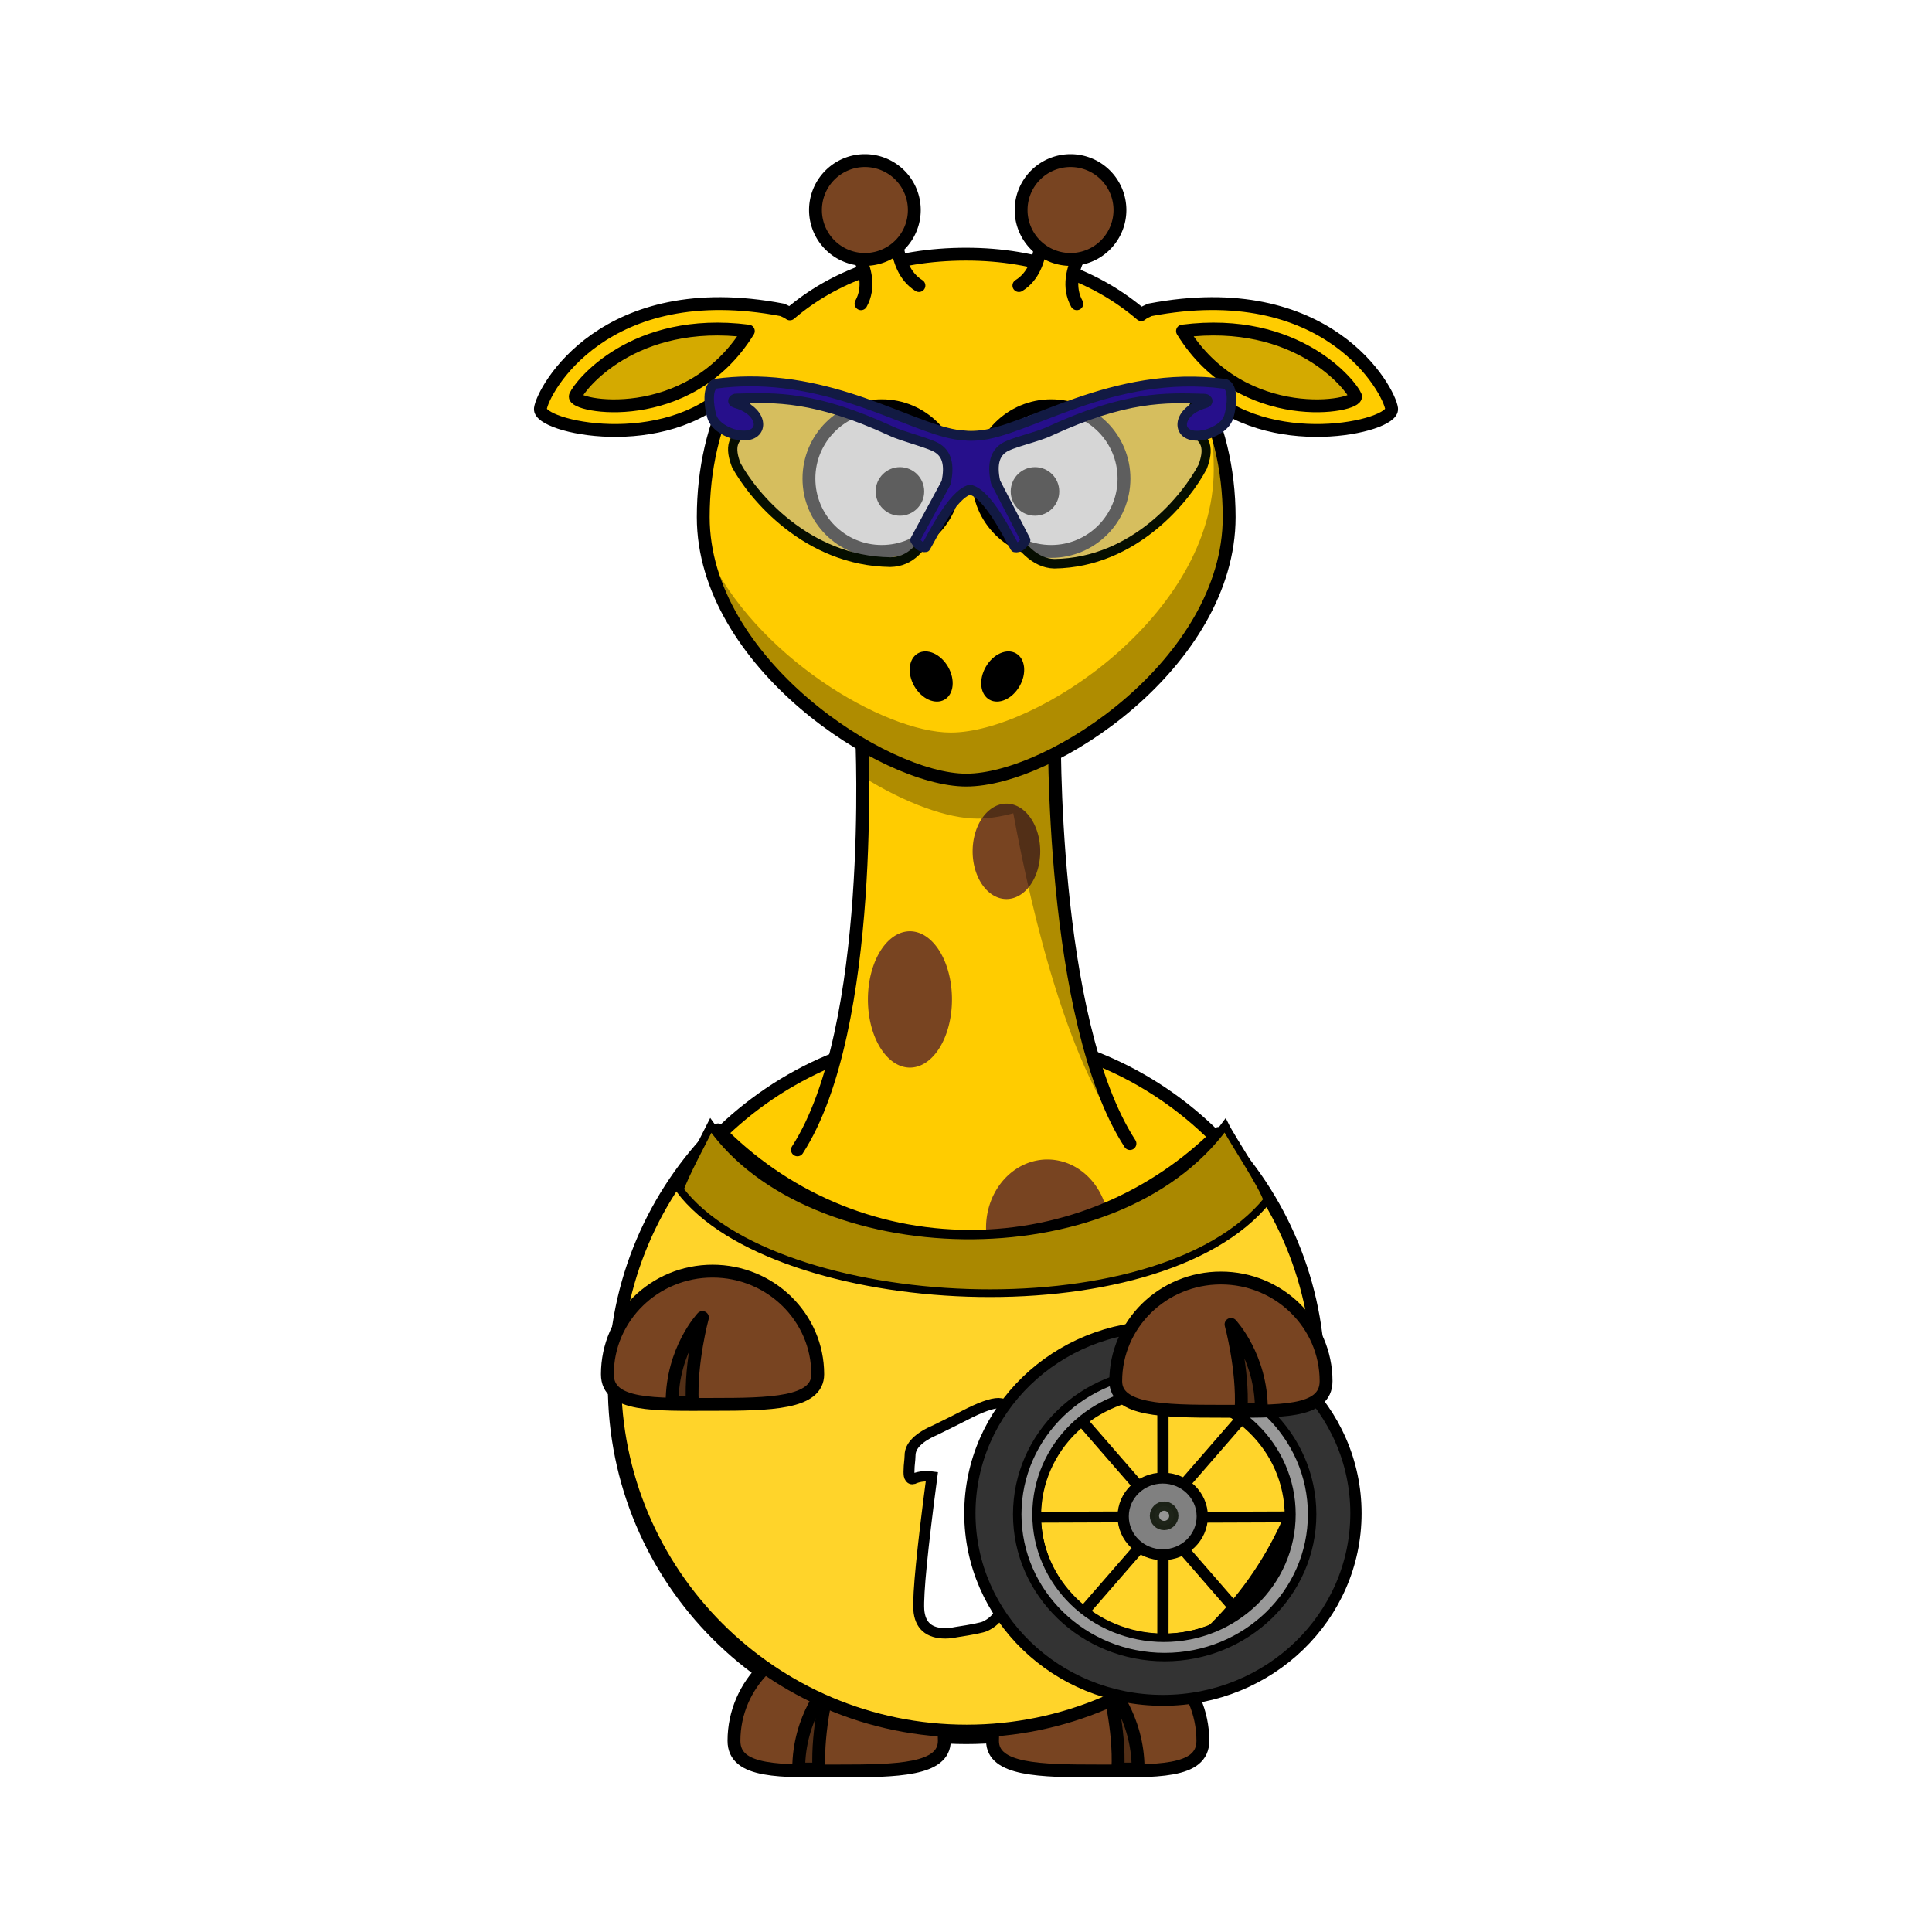 <svg:svg xmlns:dc="http://purl.org/dc/elements/1.1/" xmlns:ns2="http://creativecommons.org/ns#" xmlns:rdf="http://www.w3.org/1999/02/22-rdf-syntax-ns#" xmlns:svg="http://www.w3.org/2000/svg" height="601.313" id="svg2" version="1.0" viewBox="-166.179 -48.102 601.313 601.313" width="601.313">
  <svg:path d="m244.08 383.15c0.018 60.508-49.029 109.57-109.54 109.57-60.508 0-109.55-49.061-109.54-109.57-0.018-60.508 49.029-109.57 109.54-109.57 60.508 0 109.55 49.061 109.54 109.57z" fill="#fc0" id="path2383" stroke="#000" stroke-linecap="round" stroke-linejoin="round" stroke-width="4" />
  <svg:path d="m71.652 432.46a15.203 8.839 60.05 0 1 -15.317 8.826 15.203 8.839 60.05 1 1 15.317 -8.826z" fill="#784421" id="path3242" />
  <svg:path d="m237.46 345.56c0.077 1.682 0.125 3.393 0.125 5.094 0 60.464-49.067 109.53-109.53 109.53-47.262 0-87.591-29.999-102.94-71.969 2.654 58.112 50.674 104.47 109.44 104.47 60.464 0 109.53-49.067 109.53-109.53 0-13.202-2.338-25.87-6.625-37.594z" fill-opacity=".314" id="path3221" />
  <svg:path d="m142.73 493.71c0 9.091 14.665 9.381 32.735 9.381s32.735 0.693 32.735-9.381c0-17.716-14.665-32.094-32.735-32.094s-32.735 14.378-32.735 32.094z" fill="#784421" id="path3172" stroke="#000" stroke-linecap="round" stroke-linejoin="round" stroke-width="4" />
  <svg:path d="m188.05 502.5c0-16.368-9.443-26.44-9.443-26.44s3.777 13.849 3.148 26.44h6.295z" fill-opacity=".314" fill-rule="evenodd" id="path3174" stroke="#000" stroke-linejoin="round" stroke-width="4" />
  <svg:path d="m82.009 309.78c24.501-37.9 20.001-128.73 20.001-128.73l60-3.267s-1.5 91.485 23.5 130.04" fill="#fc0" fill-rule="evenodd" id="path2399" stroke="#000" stroke-linecap="round" stroke-linejoin="round" stroke-width="4" />
  <svg:path d="m157.58 216.87a10.521 14.849 0 0 1 -21.042 0 10.521 14.849 0 1 1 21.042 0z" fill="#784421" id="path3244" />
  <svg:path d="m162 177.78-17.156 0.938l-42.84 2.34s0.241 4.854 0.312 12.562c13.159 8.256 26.42 13.062 35.719 13.062 3.328 0 7.105-0.572 11.156-1.656 6.186 33.341 17.668 80.343 36.031 102.5l-1 0.344 1.281-0.031c-17.207-26.536-21.834-78.152-23.062-107.75-0.139-3.351-0.245-6.436-0.312-9.156-0.051-2.174-0.075-4.097-0.094-5.781-0.017-1.357-0.027-2.377-0.031-3.375-0.005-1.55-0.006-1.748 0-2.406 0.002-1.045 0-1.594 0-1.594z" fill-opacity=".314" fill-rule="evenodd" id="path3214" />
  <svg:path d="m134.54 31.005c-22.79 0-41.278 6.968-54.875 18.594-0.571-0.426-1.343-0.805-2.344-1.25-55.508-10.607-74.605 25.093-75.312 30.75-0.707 5.657 38.515 14.485 59.375-6.375 0.271-0.271 0.455-0.455 0.719-0.719-6.171 12.024-9.406 25.97-9.406 40.844 0 45.174 56.125 81.844 81.844 81.844 26.717 0 81.844-36.669 81.844-81.844 0-15.041-3.463-29.135-9.938-41.25 0.408 0.407 0.701 0.701 1.125 1.125 20.86 20.86 60.082 12.032 59.375 6.375-0.707-5.657-19.773-41.357-75.281-30.75-1.173 0.521-2.085 0.952-2.656 1.469-13.735-11.746-32.207-18.812-54.469-18.812z" fill="#fc0" id="path3155" stroke="#000" stroke-linecap="round" stroke-linejoin="round" stroke-width="4" />
  <svg:path d="m130.92 100.85c0.004 12.519-10.144 22.67-22.663 22.67s-22.667-10.151-22.663-22.67c-0.004-12.519 10.144-22.67 22.663-22.67s22.666 10.151 22.663 22.67z" fill="#fff" id="path3157" stroke="#000" stroke-linecap="round" stroke-linejoin="round" stroke-width="4" />
  <svg:path d="m183.65 100.85c0.004 12.519-10.144 22.67-22.663 22.67s-22.667-10.151-22.663-22.67c-0.004-12.519 10.144-22.67 22.663-22.67s22.666 10.151 22.663 22.67z" fill="#fff" id="path3159" stroke="#000" stroke-linecap="round" stroke-linejoin="round" stroke-width="4" />
  <svg:path d="m163.5 104.85c0.001 4.173-3.381 7.556-7.554 7.556-4.173 0-7.556-3.384-7.554-7.556-0.001-4.173 3.381-7.556 7.554-7.556 4.173 0 7.556 3.384 7.554 7.556z" id="path3161" />
  <svg:path d="m121.47 104.85c0.001 4.173-3.381 7.556-7.554 7.556-4.173 0-7.556-3.384-7.554-7.556-0.001-4.173 3.381-7.556 7.554-7.556 4.173 0 7.556 3.384 7.554 7.556z" id="path3163" />
  <svg:path d="m208.96 73.93c1.755 7.632 2.625 15.723 2.625 24.125 0 45.174-55.127 81.844-81.844 81.844-20.706 0-61.097-23.756-76.062-56.594 7.616 40.246 57.172 71.375 80.875 71.375 26.717 0 81.844-36.669 81.844-81.844 0-14.081-2.413-27.332-7.438-38.906z" fill-opacity=".314" id="path3231" />
  <svg:path d="m127.73 493.71c0 9.091-14.665 9.381-32.735 9.381s-32.735 0.693-32.735-9.381c0-17.716 14.665-32.094 32.735-32.094s32.735 14.378 32.735 32.094z" fill="#784421" id="path3329" stroke="#000" stroke-linecap="round" stroke-linejoin="round" stroke-width="4" />
  <svg:path d="m82.403 502.5c0-16.368 9.443-26.44 9.443-26.44s-3.777 13.849-3.148 26.44h-6.295z" fill-opacity=".314" fill-rule="evenodd" id="path3331" stroke="#000" stroke-linejoin="round" stroke-width="4" />
  <svg:path d="m151.14 165.48c-2.293 3.973-6.5 5.839-9.397 4.166-2.897-1.672-3.385-6.249-1.09-10.221 2.293-3.973 6.5-5.839 9.397-4.166s3.385 6.249 1.09 10.221z" id="path2398" />
  <svg:path d="m118.4 165.48c2.293 3.973 6.5 5.839 9.397 4.166 2.897-1.672 3.385-6.249 1.09-10.221-2.293-3.973-6.5-5.839-9.397-4.166s-3.385 6.249-1.09 10.221z" id="path2412" />
  <svg:path d="m201.86 54.942c35.782-4.567 52.523 16.965 53.837 20.227 1.313 3.263-35.125 10.114-53.837-20.227z" fill="#d4aa00" fill-rule="evenodd" id="path3190" stroke="#000" stroke-linejoin="round" stroke-width="4" />
  <svg:path d="m68.203 356.28a13.435 21.213 13.776 0 1 -26.097 -6.398 13.435 21.213 13.776 1 1 26.097 6.398z" fill="#784421" id="path3230" />
  <svg:path d="m141.42 390.2a24.395 25.809 0 0 1 -48.79 0 24.395 25.809 0 1 1 48.79 0z" fill="#784421" id="path3232" />
  <svg:path d="m218.77 341.91a14.849 8.485 71.565 0 1 -16.1 5.367 14.849 8.485 71.565 0 1 16.1 -5.367z" fill="#784421" id="path3234" />
  <svg:path d="m204.58 412.87a12.021 14.849 0 0 1 -24.042 0 12.021 14.849 0 1 1 24.042 0z" fill="#784421" id="path3236" />
  <svg:path d="m178.9 333.99a19.092 21.213 0 0 1 -38.184 0 19.092 21.213 0 1 1 38.184 0z" fill="#784421" id="path3238" />
  <svg:path d="m130.11 262.96a13.081 21.213 0 0 1 -26.163 0 13.081 21.213 0 1 1 26.163 0z" fill="#784421" id="path3240" />
  <svg:path d="m66.732 54.942c-35.782-4.567-52.523 16.965-53.837 20.227-1.313 3.263 35.125 10.114 53.837-20.227z" fill="#d4aa00" fill-rule="evenodd" id="path3246" stroke="#000" stroke-linejoin="round" stroke-width="4" />
  <svg:g id="g5256" stroke="#000" transform="translate(370.97 145.4)">
    <svg:path d="m-313.66 158.16c-19.86 19.834-32.165 47.245-32.156 77.531-0.018 60.508 49.023 109.59 109.53 109.59 60.508 0 109.58-49.086 109.56-109.59 0.009-29.738-11.864-56.695-31.094-76.438-19.816 19.774-47.168 32.031-77.375 32.031-30.763 0-58.573-12.706-78.469-33.125z" fill="#ffd42a" id="path2383-1" stroke-linecap="round" stroke-linejoin="round" stroke-width="4" />
    <svg:path d="m-325.56 176.82c1.068-3.836 7.85-16.393 9.643-20.033 30.772 43.948 125.7 47.289 160.06 0 1.963 3.987 12.051 19.052 13.144 23.268-34.343 42.337-153.4 35.595-182.85-3.235z" fill="#a80" id="path2385-2-7-2-6-3-7-24" stroke-linecap="round" stroke-width="2.398" />
    <svg:g fill="#fff" id="text8406-4-1-6-1" stroke-width="5" transform="matrix(.68 0 0 .648 -1735.4 -1060.3)">
      <svg:path d="m2225 2029.9c-2.529 19.702-3.594 43.796-3.195 72.284 0.133 8.12-2.796 13.645-8.786 16.573-1.331 0.666-5.724 1.597-13.179 2.796-1.864 0.399-3.528 0.599-4.992 0.599-7.588 0-11.648-3.794-12.18-11.382-0.399-7.721 1.597-29.02 5.99-63.898-2.796-0.399-5.391-0.133-7.787 0.799-0.399 0.266-0.799 0.4-1.198 0.399-0.666 0-1.131-0.599-1.398-1.797-0.133-0.799-0.133-2.263 0-4.393 0.266-2.662 0.399-4.393 0.399-5.192 0-4.659 3.994-8.786 11.981-12.38 5.192-2.662 10.383-5.391 15.575-8.187 6.789-3.461 11.448-4.925 13.978-4.393 3.86 0.666 5.791 2.995 5.791 6.989 0 1.997-0.333 5.724-0.998 11.182" id="path8692-42-3-1" />
    </svg:g>
  </svg:g>
  <svg:g id="g11899" transform="matrix(.574 0 0 .574 -1286.5 -958.83)">
    <svg:g id="g7081-6-8" stroke="#000" transform="matrix(1.222 0 0 1.184 1104.7 68.492)">
      <svg:path d="m1489.2 1536.8c0 78.148-63.352 141.5-141.5 141.5s-141.5-63.352-141.5-141.5 63.352-141.5 141.5-141.5 141.5 63.352 141.5 141.5z" fill="#808080" id="path6376-1-5-8-3-8-4" stroke-linecap="round" stroke-linejoin="round" stroke-width="40.302" transform="matrix(.124 0 0 .124 1042 1786.1)" />
      <svg:path d="m1218.2 1962.5 29.764-35.335" fill="none" id="path6634-95-6-6-3-5" stroke-width="5" />
      <svg:path d="m1197.9 1962.2-29.764-35.335" fill="#0cf" id="path6634-9-6-4-5-8-8" stroke-width="5" />
      <svg:path d="m1209.2 1918.9 0.031 40.658" fill="none" id="path6689-00-2-8-8" stroke-width="5" />
      <svg:path d="m1218.2 1991.7 29.764 35.335" fill="none" id="path6634-95-3-0-2-0-5" stroke-width="5" />
      <svg:path d="m1197.9 1992-29.764 35.335" fill="#0cf" id="path6634-9-6-5-0-9-8-7" stroke-width="5" />
      <svg:path d="m1209.2 2035.3 0.031-40.658" fill="none" id="path6689-0-6-8-5-9" stroke-width="5" />
      <svg:path d="m1191.6 1976.9-39.112 0.147" fill="none" id="path6719-5-5-3-4" stroke-width="5" />
      <svg:path d="m1264.5 1976.9-39.112 0.147" fill="none" id="path6719-9-0-6-1-6" stroke-width="5" />
      <svg:path d="m1209.2 1889.6c-47.308 0-85.658 38.35-85.658 85.658s38.35 85.658 85.658 85.658 85.658-38.35 85.658-85.658-38.35-85.658-85.658-85.658zm0 30.268c31.226 0 56.544 25.299 56.544 56.525s-25.318 56.544-56.544 56.544-56.544-25.318-56.544-56.544 25.318-56.525 56.544-56.525z" fill="#333" id="path6376-8-2-6-2-5" stroke-linecap="round" stroke-linejoin="round" stroke-width="5" />
    </svg:g>
    <svg:path d="m2583.3 2330.3c-44.158 0-79.954 34.67-79.954 77.425s35.797 77.425 79.954 77.425c44.158 0 79.954-34.67 79.954-77.425s-35.797-77.425-79.954-77.425zm-0.382 10.546c38.167 0 69.122 29.948 69.122 66.903s-30.955 66.927-69.122 66.927-69.098-29.972-69.098-66.927c-0-36.955 30.931-66.903 69.098-66.903z" fill="#999" id="path6376-8-2-6-2-5-8" stroke="#000" stroke-linecap="round" stroke-linejoin="round" stroke-width="4.592" />
    <svg:path d="m2587.7 2409.1c0 2.906-2.356 5.261-5.261 5.261s-5.261-2.356-5.261-5.261 2.356-5.261 5.261-5.261 5.261 2.356 5.261 5.261z" fill="#999" id="path11897" opacity=".83" stroke="#060e00" stroke-linejoin="round" stroke-width="5" transform="translate(.554 -.554)" />
  </svg:g>
  <svg:g id="g4540" transform="translate(817.85 165.14)">
    <svg:g id="g4537">
      <svg:path d="m-636.77 216.62c0 9.091 14.665 9.381 32.735 9.381s32.735 0.693 32.735-9.381c0-17.716-14.665-32.094-32.735-32.094s-32.735 14.378-32.735 32.094z" fill="#784421" id="path3172-7" stroke="#000" stroke-linecap="round" stroke-linejoin="round" stroke-width="4" />
    </svg:g>
    <svg:path d="m-591.44 225.4c0-16.368-9.443-26.44-9.443-26.44s3.777 13.849 3.148 26.44h6.295z" fill-opacity=".314" fill-rule="evenodd" id="path3174-4" stroke="#000" stroke-linejoin="round" stroke-width="4" />
  </svg:g>
  <svg:g id="g4566" stroke="#000" stroke-linejoin="round" stroke-width="4" transform="translate(875.58 223.94)">
    <svg:path d="m-787.25 155.68c0 9.091-14.665 9.381-32.735 9.381s-32.735 0.693-32.735-9.381c0-17.716 14.665-32.094 32.735-32.094s32.735 14.378 32.735 32.094z" fill="#784421" id="path3329-0" stroke-linecap="round" />
    <svg:path d="m-832.58 164.46c0-16.368 9.443-26.44 9.443-26.44s-3.777 13.849-3.148 26.44h-6.295z" fill-opacity=".314" fill-rule="evenodd" id="path3331-9" />
  </svg:g>
  <svg:path d="m101.8 46.434c5.657-10.253-6.01-22.627-6.01-22.627l17.324-4.243s-2.475 15.556 6.718 21.213" fill="#fc0" fill-rule="evenodd" id="path3224" stroke="#000" stroke-linecap="round" stroke-width="4" />
  <svg:path d="m118.39 17.387a15.38 15.38 0 0 1 -30.759 0 15.38 15.38 0 1 1 30.759 0z" fill="#784421" id="path3186" stroke="#000" stroke-linecap="round" stroke-linejoin="round" stroke-width="4" />
  <svg:path d="m168.97 46.434c-5.657-10.253 6.01-22.627 6.01-22.627l-17.324-4.243s2.475 15.556-6.718 21.213" fill="#fc0" fill-rule="evenodd" id="path3228" stroke="#000" stroke-linecap="round" stroke-width="4" />
  <svg:path d="m182.39 17.387a15.38 15.38 0 0 1 -30.759 0 15.38 15.38 0 1 1 30.759 0z" fill="#784421" id="path3222" stroke="#000" stroke-linecap="round" stroke-linejoin="round" stroke-width="4" />
  <svg:g id="g9484" stroke-linejoin="round" transform="matrix(1.632 0 0 1.702 98.175 746.12)">
    <svg:path d="m20.547-381.05c-1.306-3.638-8.612-6.361-13.857-8.551-9.151-3.821-19.438-5.594-26.825-5.111-1.704 0.111 3.542 6.386 2.004 6.264-4.696 1.254-4.62 3.898-3.445 6.863 3.124 5.537 13.411 17.538 29.391 17.74 7.847-0.136 9.042-11.092 12.731-17.205z" fill="#b3b3b3" fill-opacity=".528" id="rect11040-7-1-5-4-87-8" stroke="#060e00" stroke-width="1.774" />
    <svg:path d="m23.963-382.54c11.467-8.34 30.852-12.672 42.041-11.91 1.64 0.112-3.41 6.393-1.93 6.27 4.521 1.256 4.448 3.903 3.317 6.87-3.008 5.543-12.912 17.557-28.298 17.759-7.555-0.136-11.578-12.871-15.13-18.989z" fill="#b3b3b3" fill-opacity=".528" id="rect11040-7-1-5-4-8-6-88" stroke="#060e00" stroke-width="1.742" />
    <svg:path d="m-19.27-396.9c-2.023 0.017-4.096 0.15-6.221 0.423-1.734 0.451-1.316 4.173-0.733 6.008 0.638 2.005 3.353 3.03 4.38 3.267 5.87 1.352 6.091-4.126 0.185-5.712-1.086-0.292-0.334-0.904 0.13-0.847 7.5-0.216 14.981-0.45 29.371 5.898 2.474 1.16 7.825 2.284 9.207 3.341 1.355 0.942 2.188 2.679 1.404 6.139l-5.93 10.488c0.554 0.873 1.19 1.46 2.049 1.303 1.075-1.665 4.968-9.619 8.425-10.504 3.492 0.698 7.479 8.845 8.568 10.533 0.859 0.157 1.495-0.427 2.049-1.299l-5.733-10.629c-0.784-3.46 0.048-5.197 1.404-6.139 1.382-1.057 6.536-2.039 9.01-3.2 14.39-6.348 21.871-6.114 29.371-5.898 0.464-0.057 1.216 0.555 0.13 0.847-5.906 1.586-5.685 7.06 0.185 5.708 1.026-0.236 3.742-1.262 4.38-3.267 0.584-1.835 1.002-5.553-0.733-6.004-21.578-2.775-38.022 8.924-47.179 9.451-0.807 0.054-1.629 0.091-2.587-0.024-8.229-0.349-22.478-10.039-41.132-9.883v-0z" fill="#260f8b" id="rect11037-9-6-8" stroke="#121a43" stroke-width="1.803" />
  </svg:g>
</svg:svg>